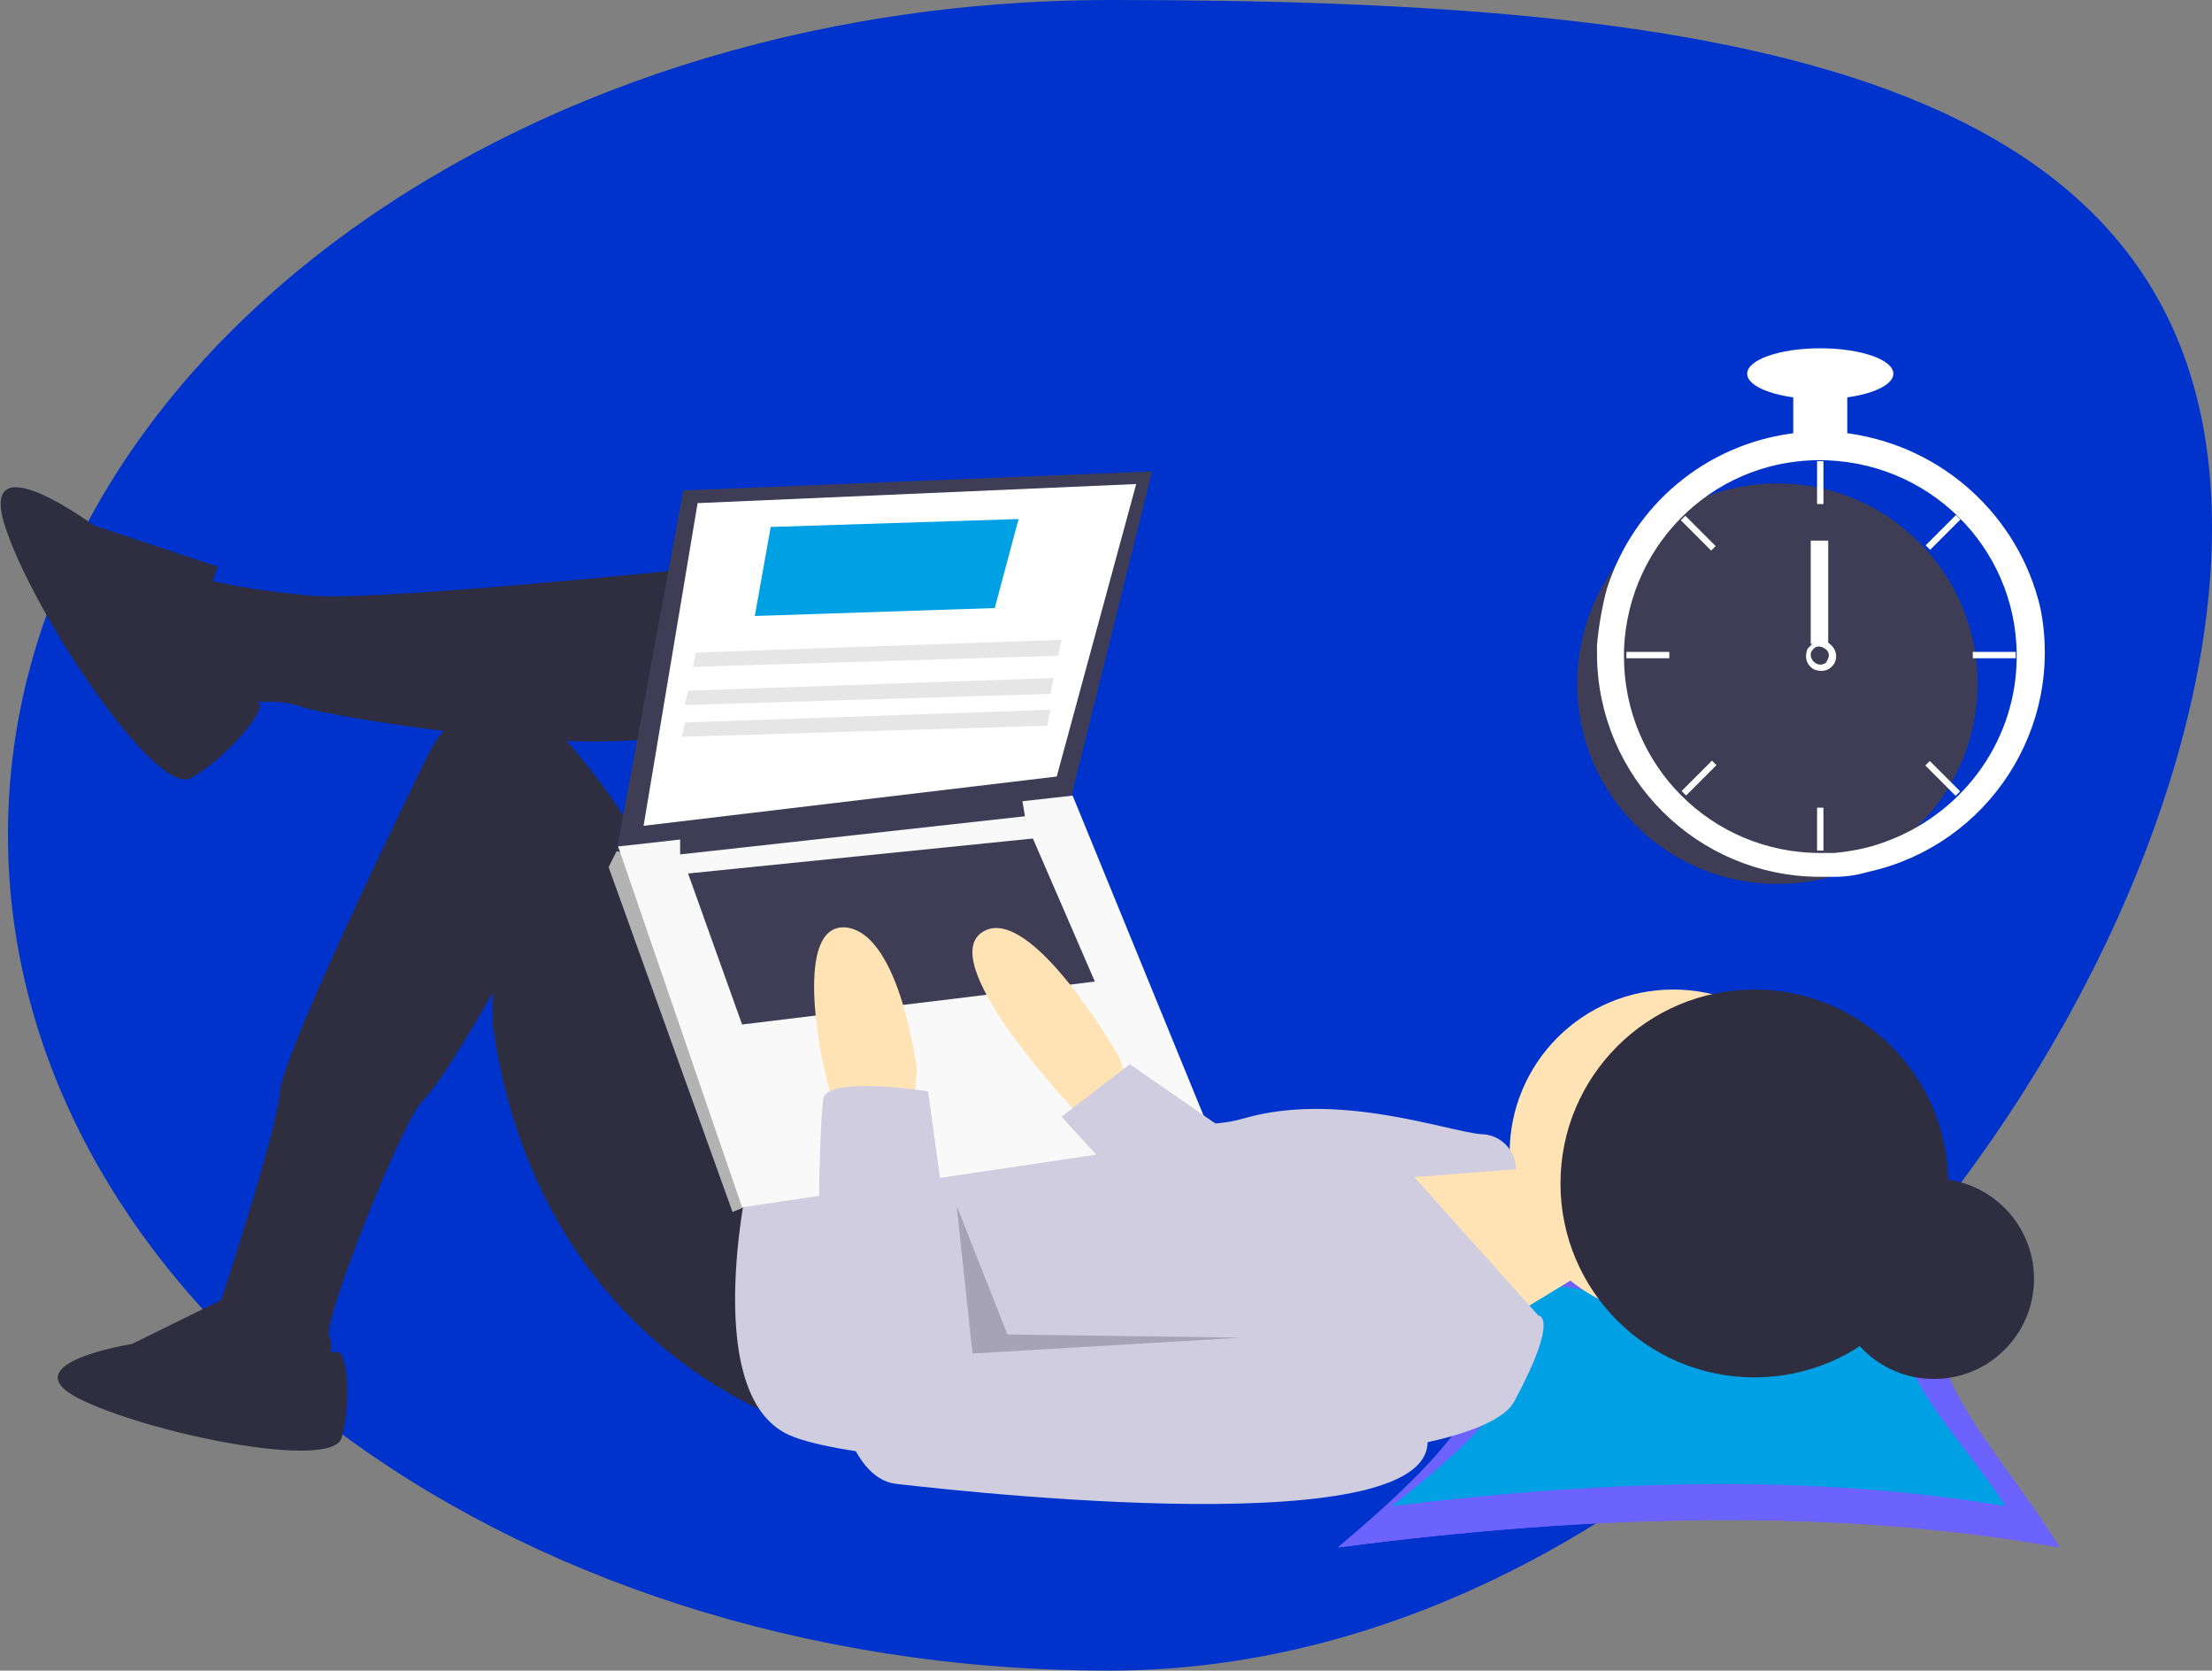 <svg id="Capa_1" xmlns="http://www.w3.org/2000/svg" xmlns:xlink="http://www.w3.org/1999/xlink" viewBox="0 0 139.2 105.1" enable-background="new 0 0 139.2 105.1"><rect x="0" y="0" width="139.2" height="105.1" fill="#808080" stroke="none"/><linearGradient id="SVGID_2_" gradientUnits="userSpaceOnUse" x1="13.687" y1="-45.5" x2="13.687" y2="722.5"><stop offset="0" style="stop-color:#fff"/><stop offset="1" style="stop-color:#fff"/></linearGradient><path display="none" fill="url(#SVGID_2_)" d="M-669.3-45.5h1366v768h-1366z"/><g><path fill="#03c" d="M139.2 33.2c0 29-31.1 71.9-69.4 71.9S.5 81.5.5 52.5 31.6.0 69.9.0 139.2 4.1 139.2 33.2z"/><g transform="translate(-567 -923.208)"><g transform="translate(743.148 903.119)"><ellipse fill="#3f3d56" cx="-64.3" cy="63.1" rx="12.6" ry="12.6"/><path fill="#3f3d56" stroke="#fff" stroke-width="1.3" d="M-59.9 48c-1.1-.1-2.3-.1-3.4.0-5.2.7-9.5 4.3-11.1 9.3-.3 1.1-.5 2.3-.6 3.4.0.2.0.3.0.5.0 7.4 6 13.4 13.4 13.4.3.0.6.0.9.0.7.0 1.3-.1 2-.3 7.2-1.6 11.8-8.7 10.3-15.9C-49.7 53-54.2 48.8-59.9 48v0zM-57.4 73.7v0c-1.1.4-2.2.6-3.3.7-.3.0-.6.0-.9.0-7.2.0-13-5.8-13-13 0-.2.0-.3.0-.5.3-7.2 6.3-12.8 13.5-12.5 7.2.3 12.8 6.3 12.5 13.5C-48.8 67.2-52.3 71.9-57.4 73.7v0z"/><path fill="#fff" d="M-61.8 49.1h.4v2.7H-61.8z"/><path transform="matrix(0.707 -0.707 0.707 0.707 -58.214 -33.294)" fill="#fff" d="M-69.5 52.3h.4V55H-69.5z"/><path fill="#fff" d="M-73.8 61.1h2.7v.4H-73.8z"/><path transform="matrix(0.707 -0.707 0.707 0.707 -69.123 -28.775)" fill="#fff" d="M-70.6 68.9h2.7v.4H-70.6z"/><path transform="matrix(0.707 -0.707 0.707 0.707 -53.696 -22.385)" fill="#fff" d="M-55.2 53.4h2.7v.4H-55.2z"/><path fill="#fff" d="M-52 61.1h2.7v.4H-52z"/><path transform="matrix(0.707 -0.707 0.707 0.707 -64.605 -17.866)" fill="#fff" d="M-54.1 67.7h.4v2.7H-54.1z"/><path fill="#fff" d="M-61.8 70.9h.4v2.7H-61.8z"/><path fill="#fff" d="M-61 60.6c-.3-.3-.8-.3-1.1.0-.1.1-.2.2-.3.3-.2.5-.1 1 .4 1.3.5.2 1 .1 1.3-.4C-60.5 61.4-60.6 60.9-61 60.6zM-61.6 61.9c-.3.0-.6-.3-.6-.6.0-.1.0-.2.1-.3.2-.3.5-.3.8-.1.3.2.3.5.1.8C-61.2 61.8-61.4 61.9-61.6 61.9z"/><path fill="#fff" d="M-63.3 44.7h3.4v3.4H-63.3z"/><ellipse fill="#fff" cx="-61.6" cy="43.6" rx="4.6" ry="1.6"/><path fill="#fff" d="M-62.2 54.1h1.1v6.5H-62.2z"/></g><g transform="translate(567 670.26)"><path fill="#6c63ff" d="M129.6 350.3c-14-2.5-29.4-2.1-45.4.0 7.3-6.2 13.7-12.4 6.3-18.6 14.3 3 16.3 2.7 32.2.0C119 338 125.9 344.1 129.6 350.3z"/><path fill="#6c63ff" d="M129.6 350.3c-14-2.5-29.4-2.1-45.4.0 7.3-6.2 13.7-12.4 6.3-18.6 14.3 3 16.3 2.7 32.2.0C119 338 125.9 344.1 129.6 350.3z"/><path fill="#00a1e4" d="M126.2 347.7c-11.9-2-24.9-1.7-38.6.0 6.2-4.9 11.6-9.9 5.4-14.8 12.1 2.4 13.9 2.1 27.4.0C117.2 337.8 123.1 342.8 126.2 347.7z"/><circle fill="#2f2e41" cx="121.7" cy="333.4" r="6.3"/><path fill="#ffe3b4" d="M92.9 326l4.4.7 2.2 6.4-6.4 3.9-7.3-11H92.9z"/><circle fill="#ffe3b4" cx="105.3" cy="325.5" r="10.3"/><path fill="#2f2e41" d="M48.6 288.2c0 0-24.9 2.7-29.3 2.2-2.1-.2-4.3-.5-6.4-1 0 0-2.9 3.9-1.5 5.6.8 1 1.8 1.8 2.9 2.4.0.0 2.7-.7 4.6.0s21.7 3.9 25.2 1C47.7 295.5 48.6 288.2 48.6 288.2z"/><path fill="#2f2e41" d="M50.3 342.6c0 0-16.4-4.6-19.3-25.2v-2c0 0-3.2 5.7-4.4 6.8-1.3 1.3-6.1 13.4-5.9 14.7.2.6.2 1.2.0 1.7l-7.1-.7v-2.2c0 0 3.8-11.4 4-14 .2-2.7 9.4-21.4 9.4-21.4s3.4-7.1 9.3.0 6.4 12 6.4 12l7.6 14.7V342.6z"/><path fill="#2f2e41" d="M13.7 288.6 5.9 286c0 0-7.3-5.4-5.6.0 1.7 5.4 9.5 17.1 11.7 15.9s4.8-4.3 4.3-4.7C15.7 296.7 11.7 293.5 13.7 288.6z"/><path fill="#2f2e41" d="M14.6 334.4l-6.3 3.1c0 0-7.6 1.2-3.4 3.4 4.3 2.2 16 4.6 16.6 2.5s.4-5.5-.3-5.4C20.7 338 16.4 338.5 14.6 334.4z"/><path fill="#d0cde1" d="M47.2 326.5c0 0-3.2 13.7 2.2 16.6 5.4 2.9 43 3.4 45.9-2s1.5-5.4 1.5-5.4L89 327l6.4-.5c0-1.2-1-2.2-2.2-2.2-2.2-.2-9-2.7-14.9-1-5.9 1.7-9.3-3.4-9.3-3.4L47.2 326.5z"/><path fill="#3f3d56" d="M43 283.8l-4.2 22.7 28.6-3.4 5.1-20.5L43 283.8z"/><path fill="#fff" d="M43.9 284.6l-3.4 20.3 26-3.1 5-18.4L43.9 284.6z"/><path fill="#b3b3b3" d="M39.8 306.7l-1-.2-.5 1 7.8 21.7.7-.3.2-1.4L39.8 306.7z"/><path fill="#f9f9f9" d="M38.9 306.2l7.8 22.7 29.6-4.4-8.8-21.5L38.9 306.2z"/><path fill="#3f3d56" d="M42.8 305.5v1.2l21.7-2.4-.2-1.2L42.8 305.5z"/><path fill="#3f3d56" d="M43.3 307.9l3.4 9.5 22.2-2.7-3.9-9L43.3 307.9z"/><path fill="#ffe3b4" d="M71.1 321.4l-.7-2c0 0-5.6-9.8-8.6-7.8s6.1 11.5 6.1 11.5h2.9L71.1 321.4z"/><path fill="#ffe3b4" d="M52.5 322.8l-.7-2.9c0 0-2-9 1.5-8.6 3.4.5 4.4 9 4.4 9l-.2 2L52.5 322.8z"/><path fill="#d0cde1" d="M58.4 321.6c0 0-6.4-1-6.6.5-.2 1.5-1.5 23.5 4.6 24.2s36.4 3.9 33.2-3.7c-3.2-7.6-8.1-6.6-8.1-6.6l-20.8 2.2L58.4 321.6z"/><path fill="#d0cde1" d="M77.6 324.4l-6.5-4.5-4.3 3.3 5.4 5.9L77.6 324.4z"/><path opacity=".2" enable-background="new" d="M60.2 328.8l1 9.3 16.9-1-14.7-.2L60.2 328.8z"/><circle fill="#2f2e41" cx="110.4" cy="327.4" r="12.2"/><path fill="#00a1e4" d="M47.5 291.7l15.1-.5 1.5-5.6-15.6.5L47.5 291.7z"/><path fill="#e6e6e6" d="M43.6 294.9l23-.7.2-1-23 .8L43.6 294.9z"/><path fill="#e6e6e6" d="M43.1 297.3l23-.7.2-1-23 .8L43.1 297.3z"/><path fill="#e6e6e6" d="M42.9 299.3l23-.7.2-1-23 .8L42.9 299.3z"/></g></g></g></svg>
